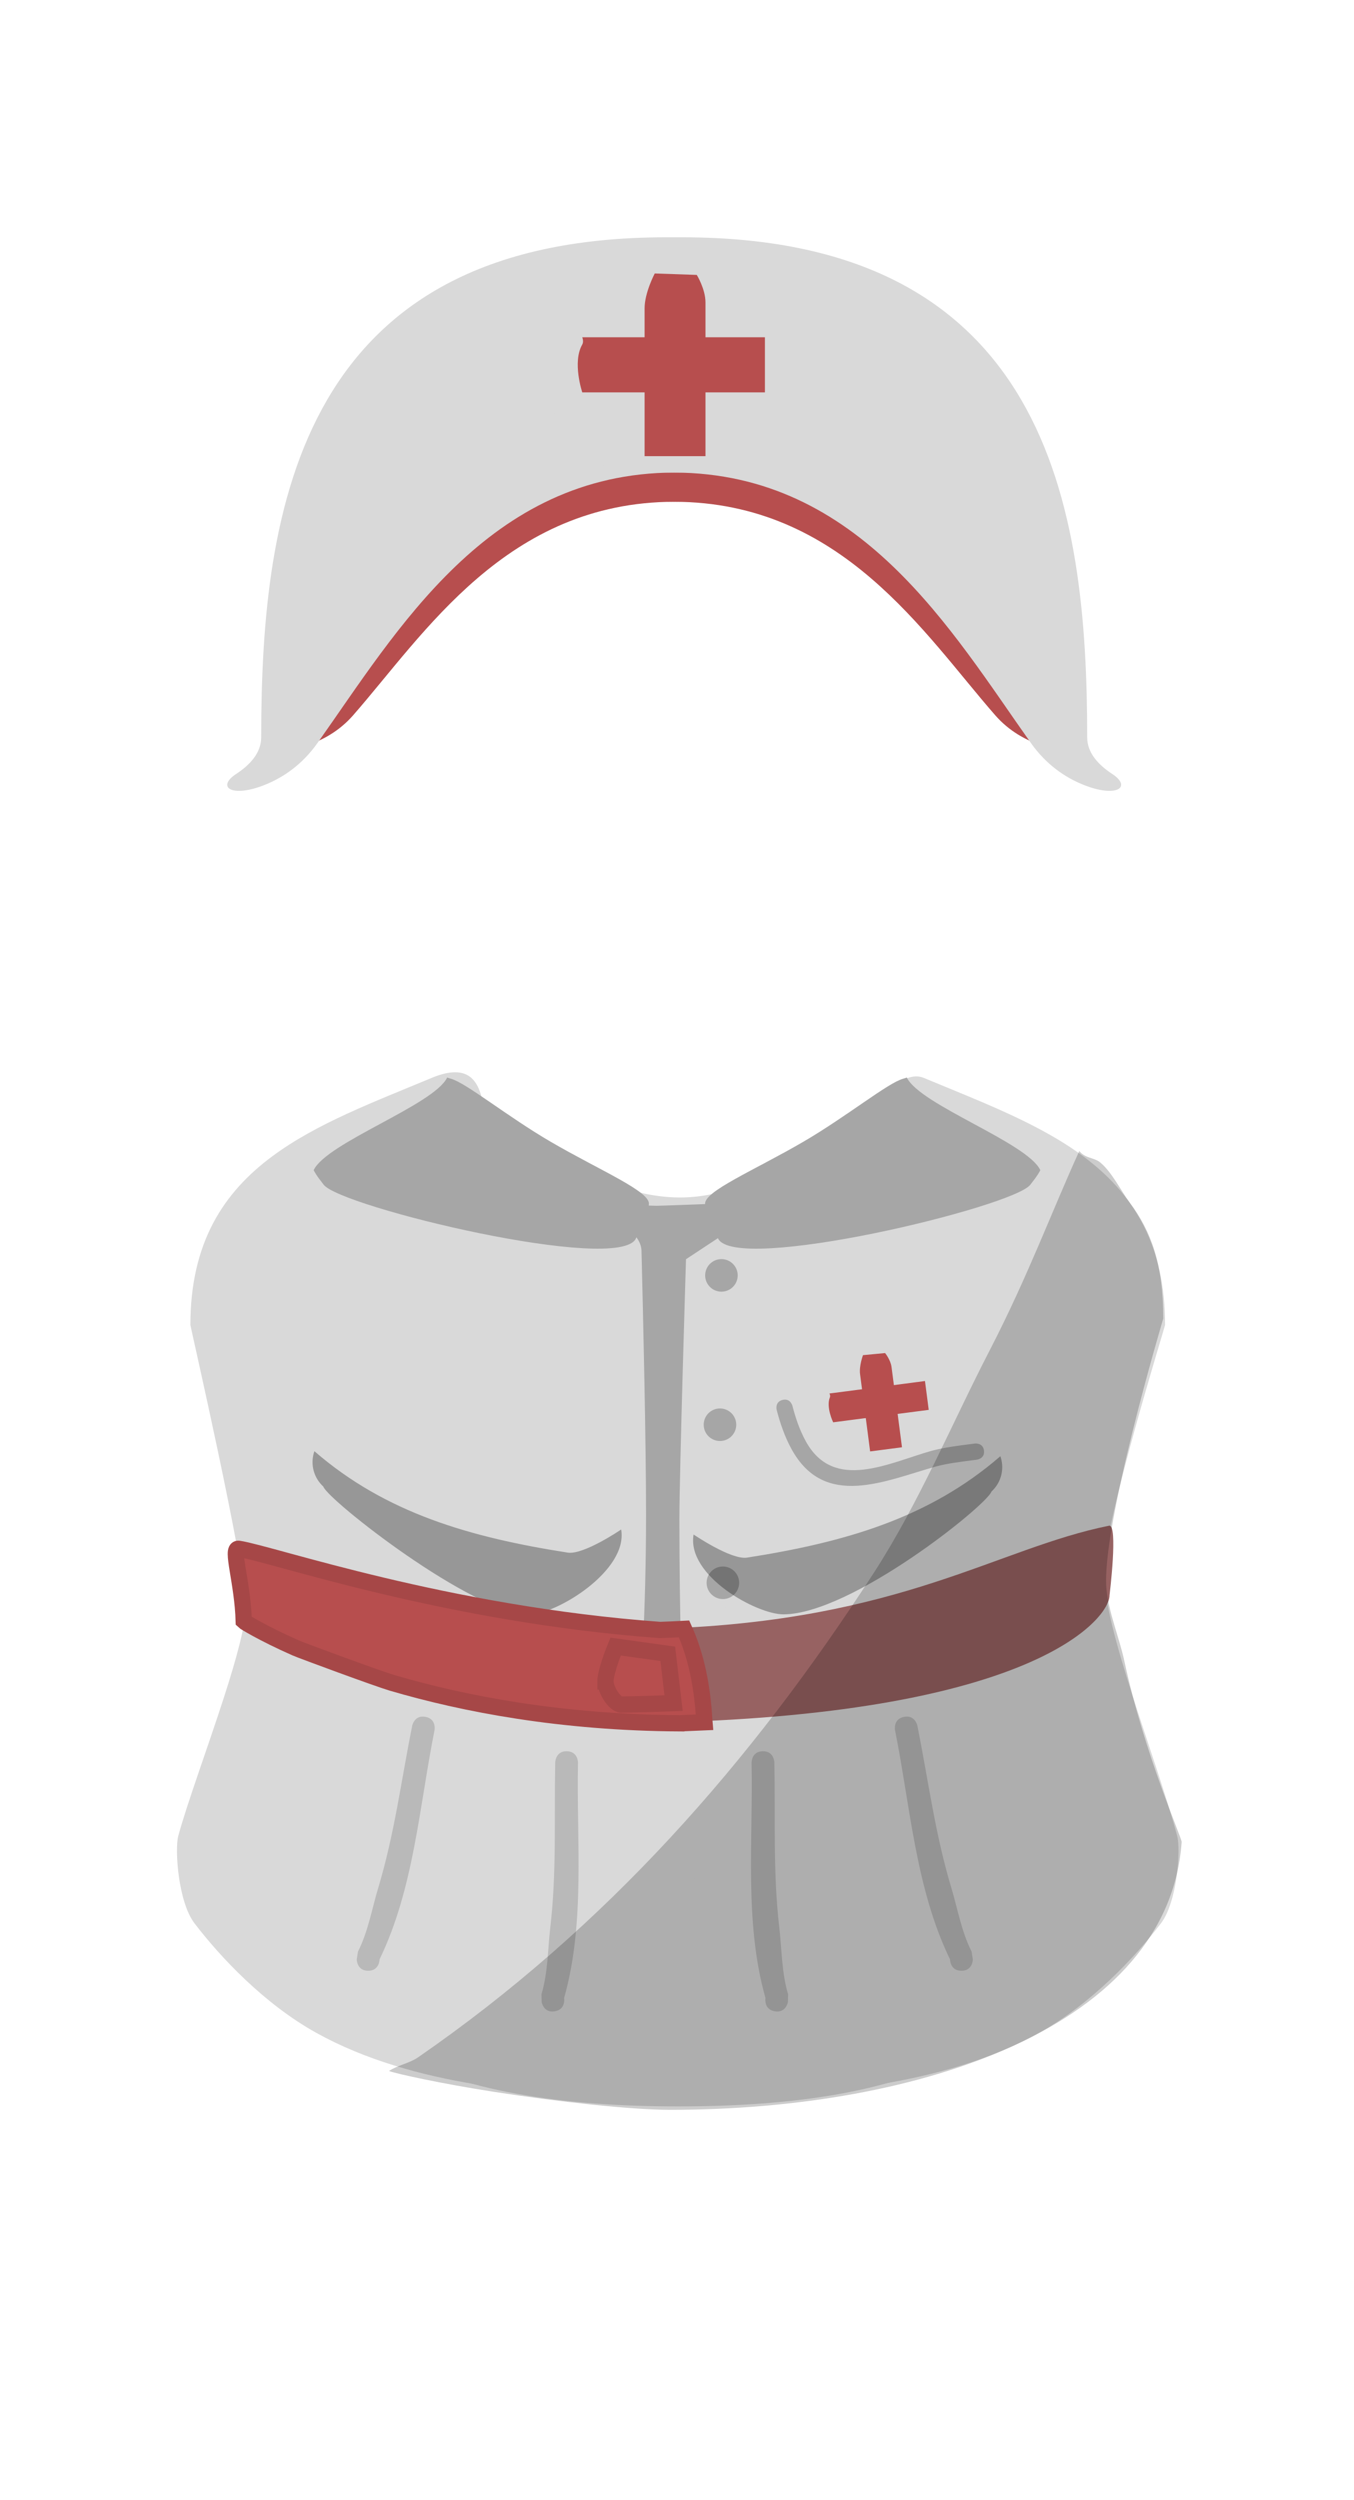 <svg version="1.1" xmlns="http://www.w3.org/2000/svg" xmlns:xlink="http://www.w3.org/1999/xlink" width="208" height="384" viewBox="0,0,208,384"><g transform="translate(-256,-448)"><g data-paper-data="{&quot;isPaintingLayer&quot;:true}" fill-rule="nonzero" stroke-linecap="butt" stroke-linejoin="miter" stroke-miterlimit="10" stroke-dasharray="" stroke-dashoffset="0" style="mix-blend-mode: normal"><g fill="#d9d9d9" stroke="none" stroke-width="0"><path d="M294.547,664.359c0,-24.045 11.264,-39.918 28.446,-48.52c3.581,-1.229 21.116,16.01 37.379,16.079c15.948,0.068 30.629,-17.058 34.06,-15.845c16.377,8.595 31.355,24.358 31.355,48.285c0,1.412 -0.039,60.465 -0.115,61.857c-2.03,36.875 -30.582,45.299 -65.505,45.299c-35.088,0 -63.743,-8.7 -65.532,-45.82c-0.059,-1.22 -0.089,-60.099 -0.089,-61.335z"/><path d="M434.976,651.51c0,0.235 -9.381,30.314 -9.387,37.923c-0.007,8.836 7.936,28.226 11.255,40.565c0.544,2.023 0.031,10.094 -2.509,13.414c-3.981,5.202 -10.696,12.354 -18.668,16.789c-15.01,8.35 -34.476,9.476 -48.54,10.048c-2.581,0.105 -14.164,-8.029 -13.258,-14.257c4.941,-33.977 32.175,-132.264 34.956,-134.321c1.216,-0.9 -0.967,-1.346 1.22,-3.492c1.136,-1.115 4.647,-5.972 7.891,-4.618c18.373,7.672 37.042,13.698 37.042,37.949z" data-paper-data="{&quot;index&quot;:null}"/><path d="M285.247,651.51c0,-12.689 5.111,-20.389 12.617,-25.945c6.839,-5.063 15.666,-8.347 24.425,-12.004c9.488,-3.962 7.262,6.742 9.111,8.11c2.78,2.057 30.014,100.343 34.956,134.321c0.906,6.228 -10.677,14.362 -13.258,14.257c-14.064,-0.571 -33.53,-1.698 -48.54,-10.048c-7.972,-4.435 -14.687,-11.587 -18.668,-16.789c-2.54,-3.319 -3.053,-11.39 -2.509,-13.414c1.319,-4.904 4.561,-13.672 7.069,-21.459c1.864,-5.787 3.322,-11.031 3.284,-13.745c-0.09,-6.468 -8.485,-43.049 -8.485,-43.284z"/></g><path d="M302.467,557.224c0,-25.735 5.31,-56.495 57.126,-56.024c28.535,0.26 14.964,7.271 14.784,11.84c-0.204,5.172 9.591,11.967 -14.784,12.023c-25.772,0.06 -38.387,20.281 -49.351,32.803c-0.251,0.286 -0.508,0.559 -0.771,0.818c-1.955,1.926 -4.227,3.116 -6.444,3.842c-4.645,1.522 -6.803,0.271 -4.014,-1.208c1.863,-0.989 3.453,-2.338 3.453,-4.095z" fill="#b74e4e" stroke="none" stroke-width="0"/><path d="M420.124,561.318c2.789,1.48 0.631,2.731 -4.014,1.208c-2.515,-0.824 -5.1,-2.245 -7.215,-4.66c-10.964,-12.523 -23.579,-32.744 -49.351,-32.803c-24.376,-0.056 -14.58,-6.852 -14.784,-12.023c-0.18,-4.568 -13.751,-7.571 14.784,-7.831c51.816,-0.472 57.126,26.28 57.126,52.015c0,1.757 1.59,3.106 3.453,4.095z" data-paper-data="{&quot;index&quot;:null}" fill="#b74e4e" stroke="none" stroke-width="0"/><path d="M256,832v-384h208v384z" fill="none" stroke="none" stroke-width="0"/><path d="" fill="#4d1717" stroke="none" stroke-width="0.5"/><path d="M296.125,561.25c0,-35.277 5.9,-77.442 63.471,-76.795c31.704,0.356 16.626,9.967 16.426,16.23c-0.227,7.089 10.657,19.817 -16.426,19.894c-28.635,0.082 -42.651,24.387 -54.833,41.552c-2.349,3.31 -5.222,5.258 -8.016,6.388c-5.16,2.087 -7.558,0.372 -4.459,-1.656c2.07,-1.355 3.837,-3.204 3.837,-5.613z" fill="#d9d9d9" stroke="none" stroke-width="0"/><path d="M426.85,566.863c3.099,2.028 0.701,3.743 -4.459,1.656c-2.794,-1.13 -5.667,-3.078 -8.016,-6.388c-12.182,-17.166 -26.198,-41.471 -54.833,-41.552c-27.083,-0.077 -16.2,-12.805 -16.426,-19.894c-0.2,-6.262 -15.278,-15.873 16.426,-16.23c57.572,-0.647 63.471,41.518 63.471,76.795c0,2.409 1.767,4.258 3.837,5.613z" data-paper-data="{&quot;index&quot;:null}" fill="#d9d9d9" stroke="none" stroke-width="0"/><path d="M355.022,518.061c0,0 0,-1.417 0,-3.563c0,-5.451 0,-15.603 0,-19.152c0,-2.399 1.559,-5.345 1.559,-5.345l6.458,0.223c0,0 1.336,2.161 1.336,4.231c0,3.012 0,11.647 0,17.593c0,3.462 0,6.013 0,6.013c0,0 -4.065,0 -5.79,0c-1.091,0 -3.563,0 -3.563,0z" fill="#b74e4e" stroke="none" stroke-width="0"/><path d="M373.506,508.262h-28.06c0,0 -1.559,-4.64 0,-7.349c0.267,-0.463 0,-1.113 0,-1.113h28.06z" fill="#b74e4e" stroke="none" stroke-width="0"/><path d="M325.278,613.683c2.313,0.627 8.71,5.83 15.319,9.678c7.602,4.427 15.342,7.638 15.085,9.596c-0.48,3.662 0.47,-0.318 -1.976,5.224c-2.445,5.542 -45.51,-4.821 -47.997,-8.242c-0.343,-0.472 -1.017,-1.24 -1.525,-2.215c1.987,-4.235 18.479,-10.015 20.511,-14.229c0.194,0.072 0.389,0.134 0.583,0.187z" data-paper-data="{&quot;index&quot;:null}" fill="#a6a6a6" stroke="none" stroke-width="0"/><path d="M354.354,707.797c0,0 0.891,-11.601 0.891,-27.169c0,-11.078 -0.436,-30.103 -0.698,-40.524c-0.112,-4.469 -10.214,-7.355 -10.214,-7.355c0,0 11.554,0.445 12.471,0.445c1.172,0 18.038,-0.668 18.038,-0.668l-13.461,8.875c0,0 -1.014,33.072 -1.014,39.896c0,15.451 0.445,26.501 0.445,26.501z" fill="#a6a6a6" stroke="none" stroke-width="0"/><path d="M364.325,643.884c0,-1.381 1.119,-2.5 2.5,-2.5c1.381,0 2.5,1.119 2.5,2.5c0,1.381 -1.119,2.5 -2.5,2.5c-1.381,0 -2.5,-1.119 -2.5,-2.5z" fill="#a6a6a6" stroke="none" stroke-width="0.5"/><path d="M364.102,666.821c0,-1.121 0.738,-2.069 1.754,-2.387c0.236,-0.074 0.486,-0.113 0.746,-0.113c1.381,0 2.5,1.119 2.5,2.5c0,1.381 -1.119,2.5 -2.5,2.5c-1.381,0 -2.5,-1.119 -2.5,-2.5z" fill="#a6a6a6" stroke="none" stroke-width="0.5"/><path d="M364.548,691.095c0,-1.381 1.119,-2.5 2.5,-2.5c1.381,0 2.5,1.119 2.5,2.5c0,1.381 -1.119,2.5 -2.5,2.5c-1.381,0 -2.5,-1.119 -2.5,-2.5z" fill="#a6a6a6" stroke="none" stroke-width="0.5"/><path d="M426.446,693.005c0.044,3.366 -10.707,17.524 -65.25,19.449c-18.495,-0.1 -33.552,-2.962 -44.732,-6.214c-2.239,-0.651 -14.034,-4.965 -14.928,-5.356c-5.254,-2.299 -8.016,-4.039 -8.079,-4.103c-0.163,-5.981 -2.063,-11.326 -0.788,-11.129c5.369,0.831 32.127,10.067 65.38,12.469c36.417,-1.226 51.24,-12.367 68.327,-15.792c1.42,-0.285 0.071,10.675 0.071,10.675z" fill="#976262" stroke="none" stroke-width="0"/><path d="M394.722,613.683c0.195,-0.053 0.389,-0.115 0.583,-0.187c2.031,4.214 18.524,9.994 20.511,14.229c-0.508,0.975 -1.182,1.743 -1.525,2.215c-2.487,3.422 -45.552,13.784 -47.997,8.242c-2.445,-5.542 -1.495,-1.562 -1.976,-5.224c-0.257,-1.959 7.483,-5.17 15.085,-9.596c6.609,-3.848 13.005,-9.051 15.319,-9.678z" data-paper-data="{&quot;index&quot;:null}" fill="#a6a6a6" stroke="none" stroke-width="0"/><path d="M351.423,682.911c1.103,6.342 -10.012,13.08 -14.144,13.052c-8.626,-0.059 -30.96,-17.607 -31.617,-19.651c-1.281,-1.173 -1.926,-2.973 -1.541,-4.795c0.046,-0.217 0.105,-0.427 0.176,-0.631c10.958,9.509 23.91,13.228 38.914,15.576c2.447,0.383 8.211,-3.551 8.211,-3.551z" fill-opacity="0.302" fill="#000000" stroke="none" stroke-width="0.5"/><path d="M370.761,687.231c15.004,-2.348 27.956,-6.067 38.914,-15.576c0.071,0.204 0.13,0.414 0.176,0.631c0.385,1.822 -0.26,3.622 -1.541,4.795c-0.657,2.044 -21.456,18.792 -31.932,18.863c-4.131,0.028 -14.932,-5.922 -13.829,-12.264c0,0 5.764,3.934 8.211,3.551z" data-paper-data="{&quot;index&quot;:null}" fill-opacity="0.302" fill="#000000" stroke="none" stroke-width="0.5"/><g fill-opacity="0.149" fill="#000000" stroke="none" stroke-width="0.5"><path d="M314.305,748.937c-0.001,0.08 -0.042,1.747 -1.75,1.747c-1.75,0 -1.75,-1.75 -1.75,-1.75l0.185,-1.186c1.584,-3.147 2.136,-6.55 3.131,-9.852c2.469,-8.194 3.519,-16.442 5.197,-24.835c0,0 0.343,-1.716 2.059,-1.373c1.716,0.343 1.373,2.059 1.373,2.059c-2.344,11.711 -3.169,24.328 -8.445,35.19z"/><path d="M342.654,754.881c0.013,0.079 0.265,1.727 -1.416,2.027c-1.723,0.307 -2.03,-1.416 -2.03,-1.416l-0.026,-1.2c1.007,-3.376 0.953,-6.824 1.353,-10.249c0.992,-8.5 0.579,-16.804 0.758,-25.361c0,0 0.037,-1.75 1.786,-1.713c1.75,0.037 1.713,1.786 1.713,1.786c-0.252,11.94 1.15,24.506 -2.138,36.126z"/><path d="M393.498,713.747c0,0 -0.343,-1.716 1.373,-2.059c1.716,-0.343 2.059,1.373 2.059,1.373c1.678,8.393 2.728,16.641 5.197,24.835c0.995,3.302 1.547,6.705 3.131,9.852l0.185,1.186c0,0 0,1.75 -1.75,1.75c-1.708,0 -1.749,-1.667 -1.75,-1.747c-5.276,-10.862 -6.101,-23.479 -8.445,-35.19z" data-paper-data="{&quot;index&quot;:null}"/><path d="M371.456,718.755c0,0 -0.037,-1.75 1.713,-1.786c1.75,-0.037 1.786,1.713 1.786,1.713c0.179,8.557 -0.235,16.861 0.758,25.361c0.4,3.425 0.346,6.873 1.353,10.249l-0.026,1.2c0,0 -0.307,1.723 -2.03,1.416c-1.682,-0.3 -1.429,-1.948 -1.416,-2.027c-3.288,-11.62 -1.886,-24.186 -2.138,-36.126z" data-paper-data="{&quot;index&quot;:null}"/></g><path d="M407.156,670.787c0.161,1.24 -1.078,1.401 -1.078,1.401l-0.662,0.086c-1.884,0.245 -3.709,0.456 -5.55,0.936c-7.903,2.2 -17.184,6.64 -22.275,-2.652c-1.044,-1.906 -1.737,-3.933 -2.282,-6.022c0,0 -0.314,-1.21 0.896,-1.524c1.21,-0.314 1.524,0.896 1.524,0.896c0.485,1.878 1.103,3.706 2.039,5.421c4.308,7.893 12.822,3.311 19.449,1.467c1.952,-0.504 3.88,-0.741 5.876,-1.001l0.662,-0.086c0,0 1.24,-0.161 1.401,1.078z" fill="#a6a6a6" stroke="none" stroke-width="0.5"/><path d="M360.512,712.677c-18.312,-0.1 -33.219,-2.962 -44.289,-6.214c-2.217,-0.651 -13.895,-4.965 -14.78,-5.356c-5.202,-2.299 -7.936,-4.039 -7.999,-4.103c-0.161,-5.981 -2.043,-11.326 -0.78,-11.129c5.315,0.831 31.808,10.067 64.732,12.469c1.256,-0.043 2.486,-0.097 3.691,-0.163c1.899,4.209 2.802,8.889 3.103,13.993c0.003,0.049 0.014,0.17 0.029,0.348c-1.212,0.058 -2.447,0.109 -3.706,0.154z" fill="#b74e4e" stroke="#a64747" stroke-width="2.5"/><path d="" fill="#b74e4e" stroke="#a64747" stroke-width="2.5"/><path d="M389.669,670.921c0,0 -0.097,-0.742 -0.243,-1.864c-0.371,-2.852 -1.063,-8.162 -1.305,-10.019c-0.164,-1.255 0.451,-2.902 0.451,-2.902l3.394,-0.324c0,0 0.846,1.039 0.987,2.122c0.205,1.576 0.794,6.093 1.199,9.203c0.236,1.811 0.41,3.145 0.41,3.145c0,0 -2.126,0.277 -3.029,0.395c-0.571,0.074 -1.864,0.243 -1.864,0.243z" fill="#b74e4e" stroke="none" stroke-width="0"/><path d="M398.67,664.536l-14.679,1.912c0,0 -1.132,-2.321 -0.501,-3.844c0.108,-0.26 -0.076,-0.582 -0.076,-0.582l14.679,-1.912z" fill="#b74e4e" stroke="none" stroke-width="0"/><path d="M425.972,692.057c0.346,3.652 1.969,7.434 2.751,11.07c3.102,14.426 8.84,27.154 8.803,27.784c-2.029,28.318 -40.068,41.133 -78.59,41.133c-5.948,0 -17.389,-1.259 -27.027,-2.76c-8.118,-1.264 -14.957,-2.761 -16.159,-3.208c1.377,-0.903 3.152,-1.181 4.48,-2.099c28.88,-19.955 51.172,-45.262 70.05,-74.48c6.939,-10.74 11.937,-22.846 17.793,-34.175c5.791,-11.204 9.527,-21.328 13.729,-30.543c0.886,1.153 2.271,0.978 3.222,1.766c1.801,1.493 3.167,4.35 4.523,6.159c3.289,4.387 5.153,9.462 5.153,17.803c0,0 -9.609,32.202 -8.725,41.55z" fill-opacity="0.2" fill="#000000" stroke="none" stroke-width="0"/><path d="M349.009,706.238c0,-1.573 1.559,-5.345 1.559,-5.345l8.017,1.113l0.891,7.572c0,0 -6.114,0.223 -8.017,0.223c-1.052,0 -2.45,-2.319 -2.45,-3.563z" fill="#b74e4e" stroke="#a64747" stroke-width="2.5"/></g></g></svg><!--rotationCenter:103.99998499999998:191.99999000000003-->